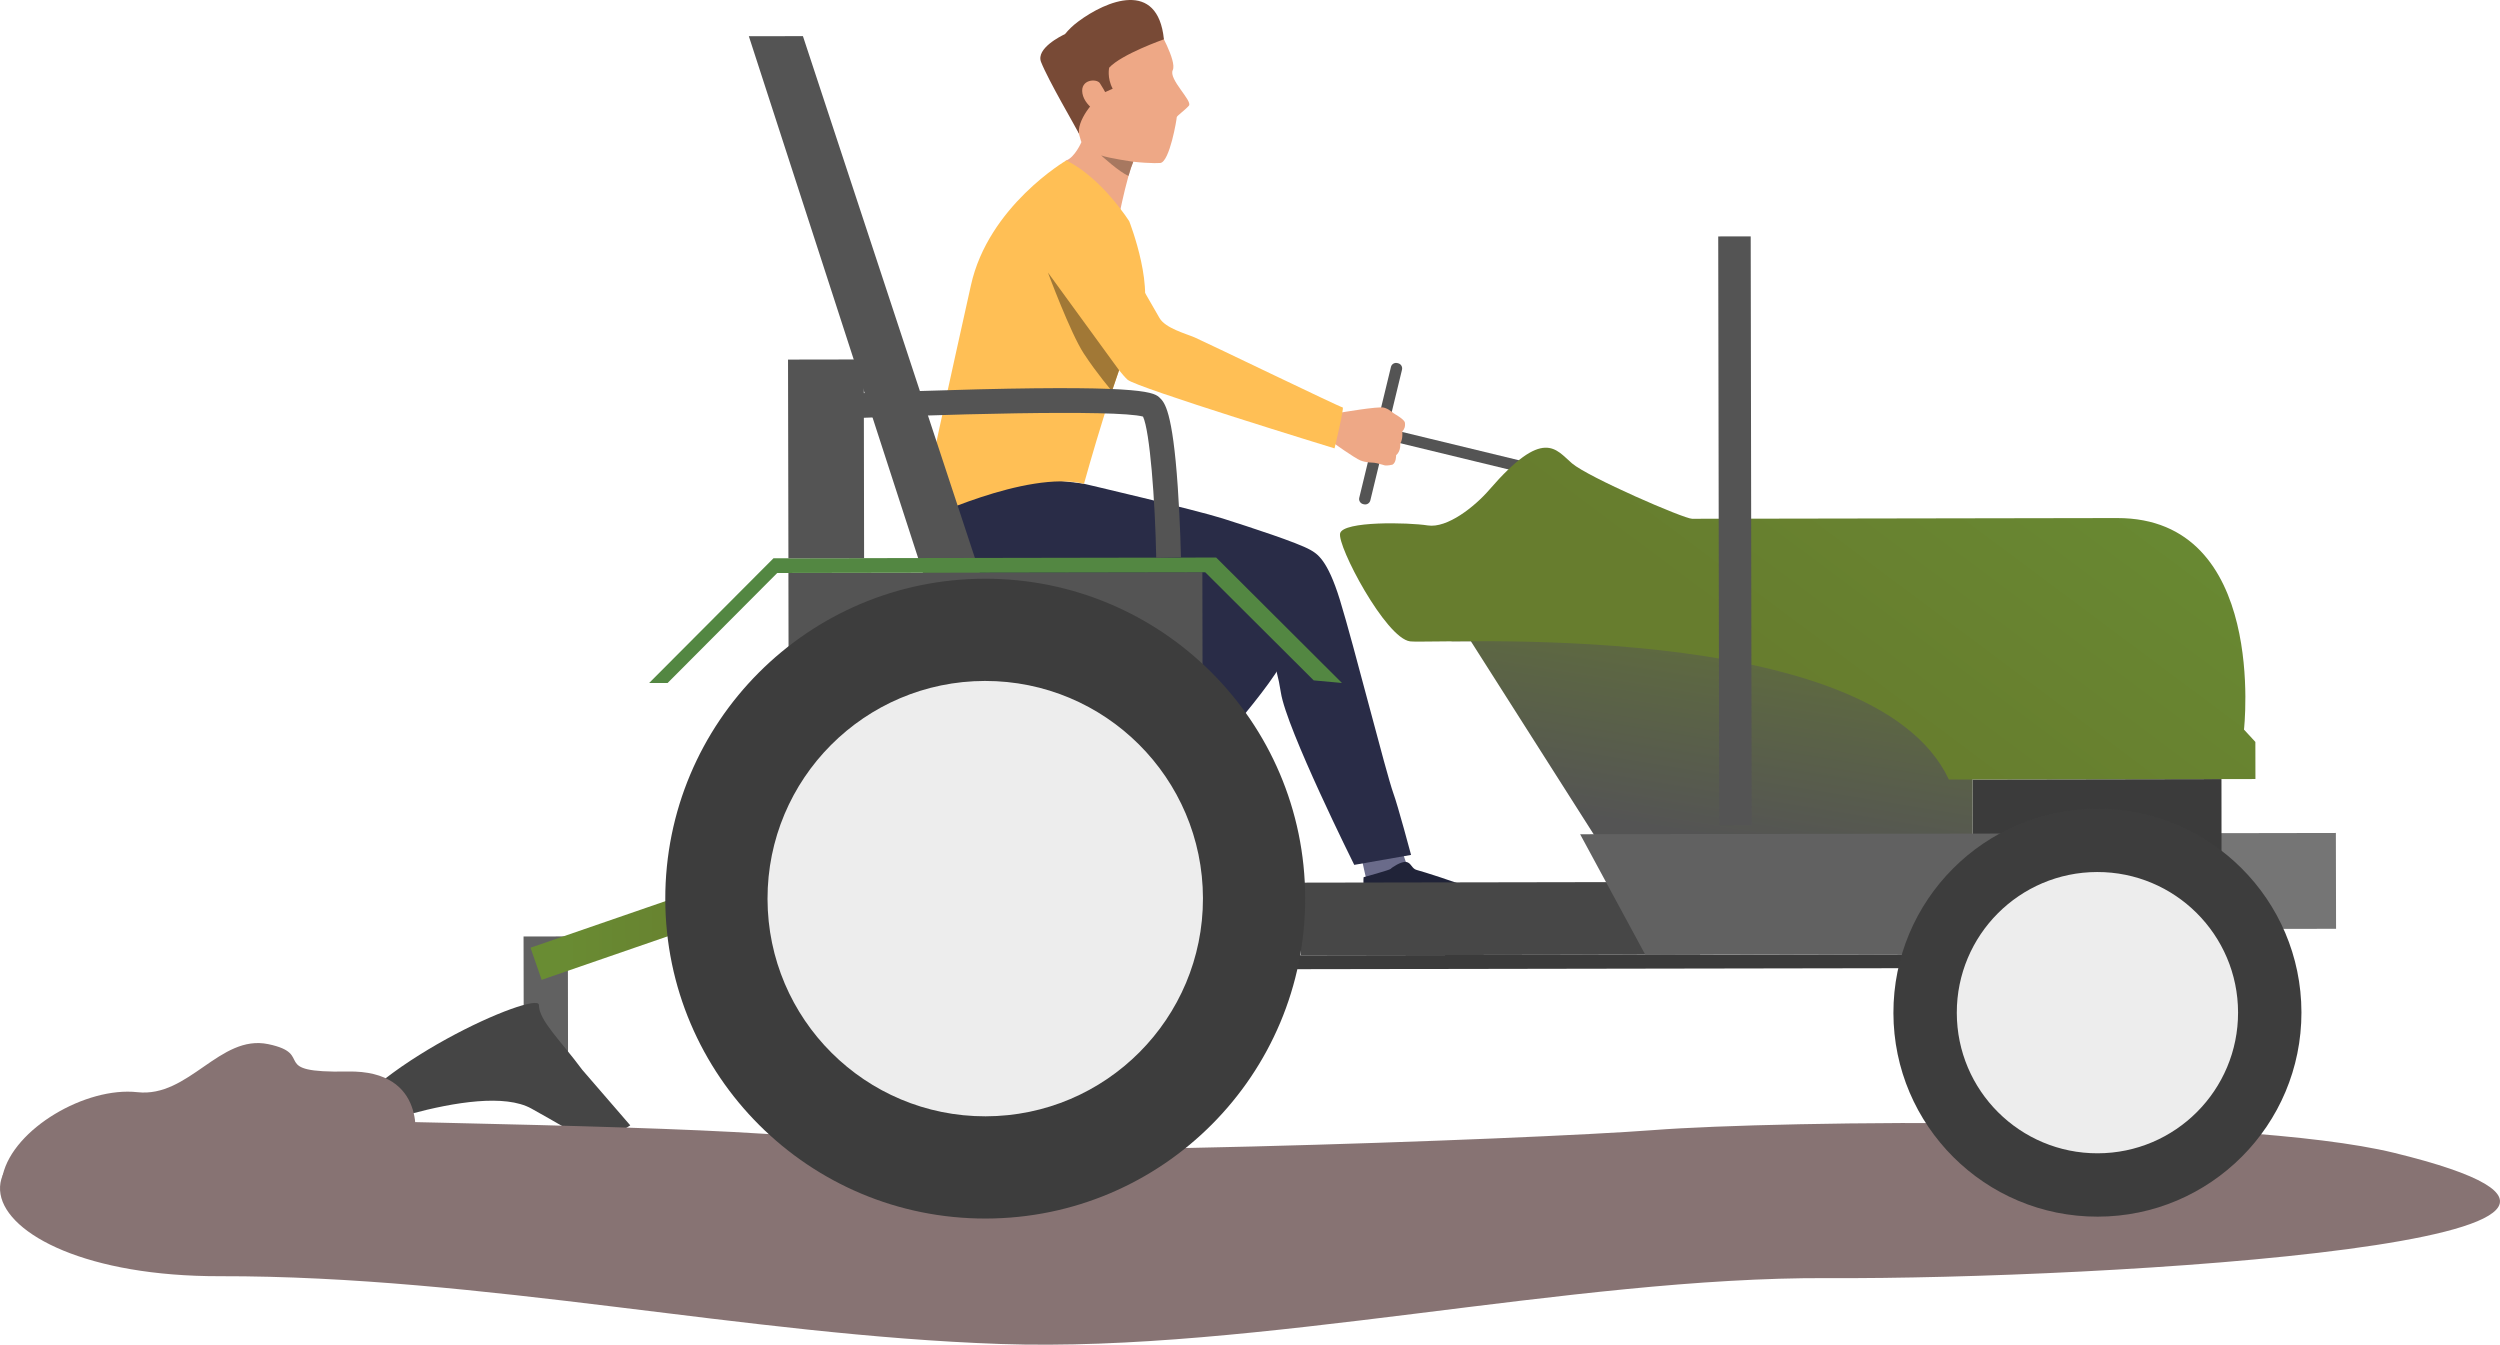 <?xml version="1.0" encoding="UTF-8"?>
<!DOCTYPE svg PUBLIC "-//W3C//DTD SVG 1.1//EN" "http://www.w3.org/Graphics/SVG/1.1/DTD/svg11.dtd">
<!-- Creator: CorelDRAW 2020 (64 Bit) -->
<svg xmlns="http://www.w3.org/2000/svg" xml:space="preserve" width="392.529mm" height="211.134mm" version="1.1" style="shape-rendering:geometricPrecision; text-rendering:geometricPrecision; image-rendering:optimizeQuality; fill-rule:evenodd; clip-rule:evenodd"
viewBox="0 0 10662.36 5735.09"
 xmlns:xlink="http://www.w3.org/1999/xlink"
 xmlns:xodm="http://www.corel.com/coreldraw/odm/2003">
 <defs>
  <style type="text/css">
   <![CDATA[
    .fil8 {fill:#202338;fill-rule:nonzero}
    .fil9 {fill:#292C47;fill-rule:nonzero}
    .fil14 {fill:#3B3B3B;fill-rule:nonzero}
    .fil19 {fill:#3D3D3D;fill-rule:nonzero}
    .fil2 {fill:#454545;fill-rule:nonzero}
    .fil17 {fill:#474747;fill-rule:nonzero}
    .fil6 {fill:#515269;fill-rule:nonzero}
    .fil21 {fill:#538742;fill-rule:nonzero}
    .fil4 {fill:#545454;fill-rule:nonzero}
    .fil0 {fill:#616161;fill-rule:nonzero}
    .fil7 {fill:#6A6B8A;fill-rule:nonzero}
    .fil15 {fill:#757575;fill-rule:nonzero}
    .fil10 {fill:#784A36;fill-rule:nonzero}
    .fil3 {fill:#877373;fill-rule:nonzero}
    .fil13 {fill:#A17836;fill-rule:nonzero}
    .fil12 {fill:#A77860;fill-rule:nonzero}
    .fil20 {fill:#EDEDED;fill-rule:nonzero}
    .fil5 {fill:#EEA886;fill-rule:nonzero}
    .fil11 {fill:#FFBF55;fill-rule:nonzero}
    .fil1 {fill:url(#id0)}
    .fil16 {fill:url(#id1)}
    .fil18 {fill:url(#id2)}
   ]]>
  </style>
  <linearGradient id="id0" gradientUnits="userSpaceOnUse" x1="2262.61" y1="3957.45" x2="3201.74" y2="3955.85">
   <stop offset="0" style="stop-opacity:1; stop-color:#698C33"/>
   <stop offset="0.102" style="stop-opacity:1; stop-color:#698C33"/>
   <stop offset="1" style="stop-opacity:1; stop-color:#677D2E"/>
  </linearGradient>
  <linearGradient id="id1" gradientUnits="userSpaceOnUse" x1="7250.25" y1="3566.21" x2="7491.21" y2="2100.41">
   <stop offset="0" style="stop-opacity:1; stop-color:#545454"/>
   <stop offset="1" style="stop-opacity:1; stop-color:#677D2E"/>
  </linearGradient>
  <linearGradient id="id2" gradientUnits="userSpaceOnUse" xlink:href="#id0" x1="8914.72" y1="1130.67" x2="7621.45" y2="2863.83">
  </linearGradient>
 </defs>
 <g id="Camada_x0020_4">
  <polygon class="fil0" points="2422.75,4617.69 2234.02,4618.04 2232.91,3994.06 2421.92,3993.76 "/>
  <polygon class="fil1" points="2310.07,4178.99 2262.61,4041.96 3154.37,3734.16 3201.56,3871.19 "/>
  <path class="fil2" d="M2483.26 4562.67c-92.42,-125.06 -184.85,-210.6 -184.85,-276.55 -0.28,-65.83 -751.05,258.34 -895.65,581.66 0,0 638.92,-264.75 863.46,-139.88 224.26,124.84 276.99,164.42 276.99,164.42l144.88 -92.67 -204.83 -236.97z"/>
  <path class="fil3" d="M10209.94 4916.58c-665.56,-162.34 -2633.11,-137.44 -3155.45,-97 -522.62,40.44 -2923.97,127.28 -3365,58.18 -441.03,-69.08 -1389.13,-77.99 -2753.56,-111.16 -1364.43,-33.14 -1126.02,678.27 1.11,676.33 1127.13,-1.8 2240.38,251.38 3329.75,289.12 1088.82,37.66 2436.88,-286.71 3530.14,-280.96 1150.44,6.02 3955.9,-157.92 2413.01,-534.5z"/>
  <path class="fil4" d="M5817.18 2150.83l-3.61 -0.86c-11.93,-2.89 -19.43,-15.04 -16.37,-27.12l135.17 -557.9c2.77,-11.96 14.99,-19.46 26.92,-16.49l3.61 0.86c12.21,2.89 19.43,15.04 16.65,27.14l-135.17 557.87c-3.05,11.99 -15.27,19.46 -27.2,16.49z"/>
  <polygon class="fil4" points="5888.23,1869.98 5899.88,1822.83 6501.33,1968.56 6489.95,2015.83 "/>
  <path class="fil5" d="M5938.74 1981.8c0,0 -22.21,5.36 -33.03,2.97 0,0 -19.15,-5.75 -33.03,-9.02 -4.44,-0.95 -8.33,-1.72 -10.82,-2 -10.54,-1.05 -34.42,-0.08 -59.4,-9.88 -24.7,-9.69 -121.57,-79.04 -121.57,-79.04l22.76 -62.98 12.77 -61.89c0,0 161.53,-27.87 185.68,-21.56 2.22,0.69 4.72,1.36 6.94,2.22 19.98,7.38 31.64,21.26 41.63,26.34 3.89,1.83 39.14,23.01 41.08,35.17 2.5,16.87 -2.5,29.61 -11.1,37.58 0,0 3.61,33.25 -8.88,52.12 0,0 4.44,30.67 -17.48,49.82 0,0 0.83,31.53 -15.54,40.16z"/>
  <path class="fil6" d="M4720.03 3626.95l-34.97 75.49c0,0 -146.82,-54.51 -147.66,-56.34 -0.55,-1.81 40.25,-104.83 40.25,-104.83l142.38 85.68z"/>
  <path class="fil7" d="M5977.6 3623.09l40.8 118.74c0,0 -161.26,35.75 -184.57,33.92 -1.94,-0.17 -30.81,-134.42 -30.81,-134.42l174.58 -18.23z"/>
  <path class="fil8" d="M5815.79 3741.16c0,0 112.68,-30.75 115.74,-35.64 3.33,-4.88 44.69,-32.86 66.06,-29.34 21.37,3.55 23.31,28.95 44.41,34.11 21.37,5.19 185.96,57.59 208.99,70.91 22.76,13.43 131.56,-26.34 152.65,1.83 20.82,28.17 41.36,102.25 -129.61,128.12 -170.97,25.98 -354.15,102.64 -394.95,92.28 -41.08,-10.35 -69.39,-216.65 -63.28,-262.28z"/>
  <path class="fil8" d="M4525.74 3625.98c0,0 104.64,44.38 110.19,42.66 5.28,-1.72 53.57,1.81 68,17.35 13.88,15.51 0.28,36.19 13.32,52.98 13.05,16.77 87.71,115.07 109.36,137.8 17.76,18.57 115.74,35.72 147.1,68.42 23.59,24.62 -3.88,123.42 -170.14,76.46 -162.09,-45.63 -362.48,-124.87 -387.46,-157.45 -25.26,-32.58 77.44,-207.16 109.63,-238.22z"/>
  <path class="fil9" d="M4630.38 2145.86c0,0 459.34,203.33 556.76,272.91 97.42,69.64 310.58,197.86 317.79,229.31 7.22,31.42 49.13,0.67 -26.09,158.01 -75.21,157.26 -431.59,536.06 -465.17,577.16 -34.7,43.02 -281.99,300.22 -281.99,300.22l-186.79 -140c0,0 357.48,-527.43 409.11,-604.97 51.9,-77.52 75.22,-89.01 44.41,-123.12 -30.81,-34.22 -153.21,-33.44 -784.07,-293.62 -63.01,-25.98 -238.97,-86.04 -262.29,-170.67 -42.19,-152.73 -6.38,-346.6 162.92,-432.06 169.3,-85.49 515.41,226.81 515.41,226.81z"/>
  <path class="fil5" d="M4846.31 667.75c-4.16,3.53 -8.6,11.3 -13.04,22.04 -6.66,15.43 -13.6,36.8 -20.26,60.37 -20.54,72.91 -39.41,166.34 -39.41,166.34 0,0 -263.12,-218.46 -225.92,-232.28 36.91,-13.8 64.39,-77.8 64.39,-77.8 0,0 261.73,36.69 234.25,61.34z"/>
  <path class="fil9" d="M4623.16 2063.26c0,0 474.33,110.77 591.73,148.04 117.12,37.28 319.18,102.92 373.3,133.78 28.86,16.38 73,40.8 126.01,212.16 59.95,194.23 197.34,740.33 228.14,825.32 19.71,53.48 75.77,263.62 75.77,263.62l-242.3 42.46c0,0 -289.48,-580.6 -313.08,-735.45 -39.97,-260.65 -140.99,-261.81 -181.8,-285.57 -41.08,-23.68 -237.3,21.26 -937,-33.36 -69.94,-5.44 -261.17,-8.61 -310.86,-83.93 -89.37,-136.17 -179.85,-290.73 -41.35,-428.06 138.5,-137.22 631.42,-59.01 631.42,-59.01z"/>
  <path class="fil5" d="M4937.9 118.76c0,0 82.43,141.63 63.84,180.24 -18.87,38.61 85.76,131.86 68.83,151.71 -17.21,19.82 -52.45,43.88 -51.9,49.63 0.55,5.75 -29.97,190.59 -70.22,194.81 -40.25,4.22 -315.85,-9.69 -338.61,-95.73 -23.03,-86.15 -90.48,-274.63 -106.58,-309.71 -15.82,-34.97 142.38,-305.86 434.64,-170.94z"/>
  <path class="fil10" d="M4598.46 91.92c-23.04,17.07 -41.35,35.08 -56.34,53.57 -18.04,8.44 -124.34,61.53 -102.14,118.74 29.98,76.85 150.71,282.68 160.98,304.25 1.39,2.89 1.39,-2.58 0.28,-14.1 7.22,-72.83 96.59,-154.46 96.59,-154.46l47.74 -21.65c-24.98,-46.3 -14.99,-89.7 -14.99,-89.7 53.85,-58.06 233.42,-120.85 233.42,-120.85 -26.09,-256.43 -245.35,-165.39 -365.53,-75.8z"/>
  <path class="fil5" d="M4690.89 354.76c-13.6,-20.6 -84.93,-17.04 -74.38,43.63 10.55,60.75 97.97,109.33 117.13,82.21 18.87,-27.12 -28.31,-103.89 -42.74,-125.84z"/>
  <path class="fil11" d="M4547.67 684.21c0,0 -332.5,194.45 -406.89,533.28 -74.66,338.74 -209.55,933.64 -211.77,1003.97 0,0 449.91,-217.43 694.15,-158.2 0,0 152.65,-552.07 233.14,-682.57 80.49,-130.42 -39.97,-436.58 -39.97,-436.58 0,0 -115.18,-183.71 -268.67,-259.89z"/>
  <path class="fil12" d="M4833.27 689.79c-6.66,15.43 -13.6,36.8 -20.26,60.37 -39.41,-16.29 -114.35,-85.37 -116.85,-87.48 31.36,12.07 137.11,27.11 137.11,27.11z"/>
  <path class="fil11" d="M4694.22 946.22c0,0 79.38,112.1 128.5,197.12 55.79,96.31 110.46,191.37 122.4,212.82 24.7,43.49 111.85,66.59 150.43,83.07 35.53,15.15 623.37,299.17 630.87,298.5 7.49,-0.67 -34.69,174.61 -34.69,174.61 0,0 -845.97,-259.2 -882.88,-292.95 -37.19,-33.64 -146.82,-186.84 -191.79,-250.02 -42.74,-60.17 -108.24,-158.76 -143.22,-201.3 -38.86,-47.54 -120.46,-210.16 -17.21,-291.59 132.11,-104 205.66,22.12 237.58,69.75z"/>
  <path class="fil13" d="M4469.4 1162.4c0,0 95.48,257.29 152.65,344.96 57.45,87.68 120.46,160.5 120.46,160.5l30.25 -88.92c0,0 -246.19,-337.39 -303.36,-416.55z"/>
  <polygon class="fil14" points="8803.32,4128.01 5303.15,4133.94 5303.15,4074.63 8803.32,4068.69 "/>
  <polygon class="fil15" points="9963.2,3961.28 9126.11,3962.7 9125.28,3554.01 9962.37,3552.56 "/>
  <polygon class="fil14" points="9474.71,3632.5 8413.64,3634.33 8413.09,3324.5 9474.44,3322.7 "/>
  <path class="fil16" d="M6184.09 2735.1l89.09 -0.22 594.79 935.01 1545.67 -2.61 -0.56 -342.77c0,0 -284.76,-790.46 -2228.99,-589.4z"/>
  <polygon class="fil4" points="3193.78,154.51 3424.43,154.12 4245.7,2646.17 4002.28,2646.53 "/>
  <polygon class="fil4" points="5129.69,3396 3364.2,3398.97 3362.54,2443.67 5128.02,2440.7 "/>
  <polygon class="fil17" points="7250.99,4071.27 5547.12,4074.25 5546.56,3764.44 7250.44,3761.47 "/>
  <polygon class="fil0" points="6739.19,3558.03 7017.02,4071.66 8513.28,4069.17 8848.56,3554.51 "/>
  <path class="fil18" d="M8311.78 3324.7l1307.53 -2.19 -0.28 -158.2 -48.57 -52.7c0,0 102.42,-903.17 -541.22,-902.12 -643.36,1.14 -1777.98,3.08 -1812.39,3.08 -34.69,0.08 -443.24,-177.19 -512.36,-236.41 -69.39,-59.23 -120.46,-156.2 -352.76,112.71 -62.17,72.05 -179.57,165.09 -262.56,152.04 -82.99,-13.1 -359.7,-19.15 -373.58,33.55 -13.87,52.79 194.56,447.91 298.37,460.92 103.8,13.05 1971.43,-108.85 2297.83,589.32z"/>
  <path class="fil19" d="M9815.54 4317.46c0.55,480.47 -388.29,870.67 -868.73,871.53 -480.44,0.78 -870.67,-388.1 -871.5,-868.56 -0.83,-480.58 388.01,-870.75 868.73,-871.64 480.44,-0.75 870.67,388.1 871.5,868.67z"/>
  <path class="fil20" d="M9545.21 4317.93c0.56,331.28 -267.56,600.26 -598.67,600.84 -331.39,0.58 -600.62,-267.55 -600.89,-598.81 -0.55,-331.28 267.28,-600.26 598.67,-600.84 331.12,-0.56 600.34,267.55 600.89,598.81z"/>
  <path class="fil19" d="M5566.55 3830.28c1.11,753.57 -608.66,1365.51 -1362.21,1366.76 -753.55,1.25 -1365.54,-608.58 -1366.93,-1362.07 -1.11,-753.57 608.67,-1365.51 1362.21,-1366.76 753.55,-1.33 1365.54,608.5 1366.93,1362.07z"/>
  <path class="fil20" d="M5130.52 3831.06c0.83,512.74 -414.38,929.12 -927.01,929.98 -512.63,0.86 -928.96,-414.08 -930.07,-926.82 -0.83,-512.77 414.1,-929.12 927.02,-930.01 512.63,-0.86 929.23,414.08 930.07,926.85z"/>
  <polygon class="fil21" points="5602.91,2901.82 5140.24,2440.7 3314.8,2443.78 2847.41,2912.84 2768.58,2912.95 3298.7,2381.11 5186.86,2377.84 5723.36,2912.84 "/>
  <polygon class="fil4" points="3685.32,2380.42 3362.54,2381 3360.87,1533.62 3683.94,1533.06 "/>
  <path class="fil4" d="M4881.84 1779.03l0 0zm49.4 600.17c-4.72,-248.49 -27.48,-541.61 -56.34,-602.47 -111.58,-30.84 -869.01,-10.91 -1385.8,13.71l-5 -105.41c3.33,-0.08 344.71,-16.29 689.43,-24.62 718.85,-17.43 750.77,14.38 774.08,37.55 18.6,18.59 53.29,53.09 75.49,378.6 10.55,152.46 13.6,299.17 13.6,300.72l-105.47 1.92z"/>
  <polygon class="fil4" points="7470.81,3519.42 7332.31,3519.7 7328.15,1008.39 7466.65,1008.11 "/>
  <path class="fil3" d="M1768.57 4872.2c0,0 61.06,-308.94 -286.15,-302.22 -347.21,6.8 -132.11,-73.88 -338.61,-116.82 -206.5,-42.85 -338.05,229.31 -557.6,204.97 -219.82,-24.45 -528.45,155.51 -574.25,352.93 -45.52,197.39 1756.61,-138.86 1756.61,-138.86z"/>
 </g>
</svg>
